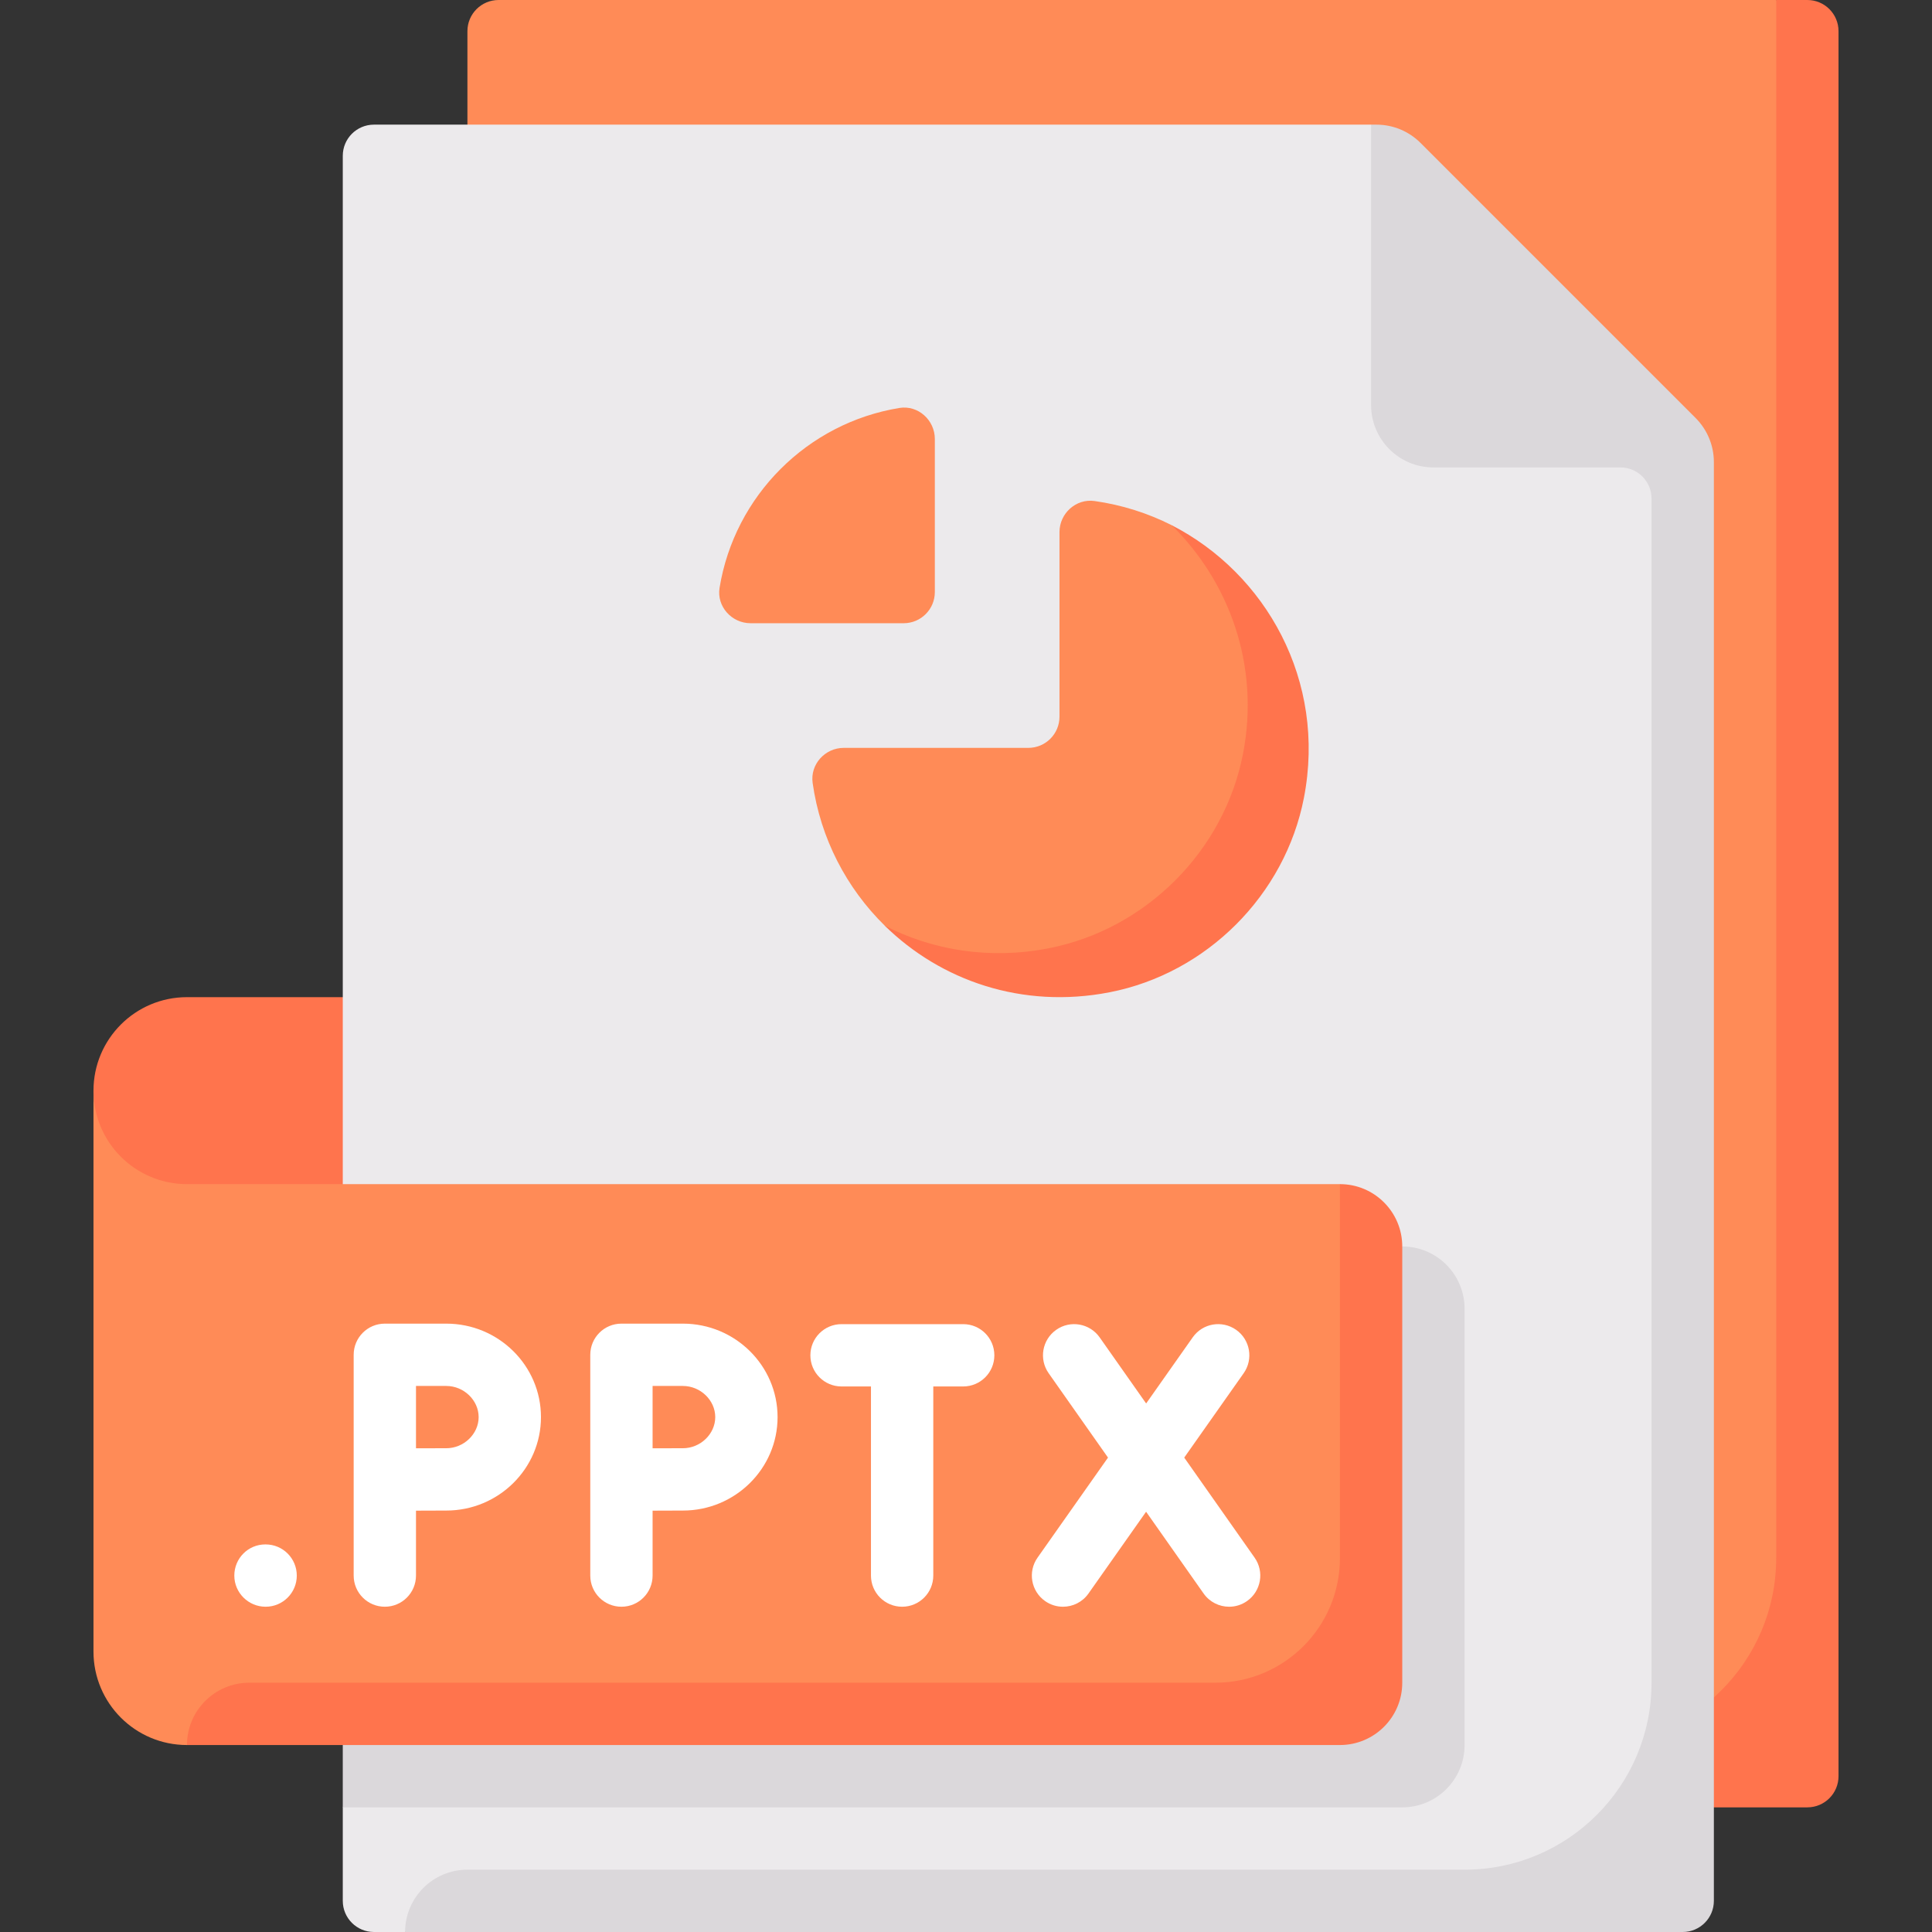<svg id="Capa_1" enable-background="new 0 0 512 512" height="512" viewBox="0 0 512 512" width="512" xmlns="http://www.w3.org/2000/svg"><rect x="0" y="0" width="512" height="512" fill="#333333" stroke="none"/><g><path d="m107.355 322.931h-54.237c-13.682 0-28.344-7.493-28.344-33.899 0-13.682 11.092-24.774 24.774-24.774h57.806v58.673z" fill="#ff744d"/><path d="m470.71 0h-338.581c-4.561 0-8.258 3.697-8.258 8.258v462.256h355.097v-462.256z" fill="#ff8b57"/><path d="m478.968 0h-8.258v412.903c0 27.365-22.183 49.548-49.548 49.548v16.516h57.806c4.561 0 8.258-3.698 8.258-8.258v-462.451c0-4.561-3.697-8.258-8.258-8.258z" fill="#ff744d"/><path d="m363.355 33.032h-264.258c-4.561 0-8.258 3.697-8.258 8.258v405.441l7.89 15.747-7.89 16.49v24.774c0 4.561 3.697 8.258 8.258 8.258h8.258l16.459-7.49h322.859v-382.056z" fill="#eceaec"/><path d="m371.613 478.968h-280.774v-148.645h280.774c9.122 0 16.516 7.395 16.516 16.516v115.613c0 9.121-7.395 16.516-16.516 16.516z" fill="#dbd8db"/><path d="m355.097 313.806h-305.549c-13.682 0-24.774-11.092-24.774-24.774v148.645c0 13.682 11.092 24.774 24.774 24.774l17.904-8.326h296.47v-130.76z" fill="#ff8b57"/><path d="m449.356 110.775-72.905-72.905c-3.098-3.097-7.298-4.837-11.679-4.837h-1.417v74.323c0 9.122 7.395 16.516 16.516 16.516h49.548c4.561 0 8.258 3.697 8.258 8.258v313.806c0 27.365-22.184 49.548-49.548 49.548h-264.258c-9.122 0-16.516 7.395-16.516 16.516h338.581c4.561 0 8.258-3.697 8.258-8.258v-381.288c0-4.381-1.741-8.582-4.838-11.679z" fill="#dbd8db"/><path d="m355.097 313.806v99.097c0 18.243-14.789 33.032-33.032 33.032h-256c-9.122 0-16.516 7.395-16.516 16.516h305.548c9.122 0 16.516-7.395 16.516-16.516v-115.612c0-9.122-7.395-16.517-16.516-16.517z" fill="#ff744d"/><path d="m280.774 141.018v48.918c0 4.561-3.697 8.258-8.258 8.258h-48.918c-4.964 0-8.932 4.373-8.241 9.288 2.073 14.731 9.003 27.901 19.12 37.84 0 0 23.018 20.267 59.289 15.054 25.974-3.733 41.273-24.318 47.348-49.846 10.208-42.896-30.61-71.35-30.61-71.35-6.302-3.181-13.183-5.383-20.442-6.404-4.915-.691-9.288 3.278-9.288 8.242z" fill="#ff8b57"/><path d="m198.911 165.161h40.573c4.561 0 8.258-3.697 8.258-8.258v-40.573c0-5.002-4.442-9.024-9.379-8.219-24.413 3.983-43.688 23.258-47.671 47.671-.805 4.937 3.218 9.379 8.219 9.379z" fill="#ff8b57"/><g fill="#fff"><path d="m70.395 409.286h-.081c-4.565 0-8.218 3.698-8.218 8.258s3.734 8.258 8.298 8.258c4.565 0 8.258-3.698 8.258-8.258s-3.692-8.258-8.257-8.258z"/><path d="m332.484 412.794-18.652-26.515 15.749-22.356c2.629-3.726 1.734-8.879-1.992-11.504-3.75-2.629-8.887-1.738-11.508 1.996l-12.341 17.519-12.321-17.515c-2.629-3.726-7.774-4.633-11.508-2.004-3.734 2.625-4.629 7.774-2.008 11.504l15.73 22.361-18.674 26.51c-2.629 3.726-1.734 8.879 1.992 11.504 1.452 1.02 3.105 1.508 4.75 1.508 2.597 0 5.153-1.218 6.758-3.504l15.266-21.671 15.242 21.667c1.613 2.286 4.169 3.508 6.766 3.508 1.637 0 3.298-.488 4.742-1.504 3.735-2.625 4.63-7.774 2.009-11.504z"/><path d="m255.258 350.911h-32.242c-4.565 0-8.258 3.698-8.258 8.258s3.694 8.258 8.258 8.258h7.798v50.117c0 4.56 3.694 8.258 8.258 8.258s8.258-3.698 8.258-8.258v-50.117h7.927c4.564 0 8.258-3.698 8.258-8.258s-3.692-8.258-8.257-8.258z"/><path d="m118.274 350.778h-16.29c-4.565 0-8.258 3.698-8.258 8.258v58.508c0 4.56 3.694 8.258 8.258 8.258s8.258-3.698 8.258-8.258v-17.202c3.011-.015 6.142-.028 8.032-.028 13.831 0 25.089-11.109 25.089-24.766s-11.258-24.77-25.089-24.77zm0 33.02c-1.155 0-4.743.004-8.032.012v-16.516h8.032c4.645 0 8.573 3.778 8.573 8.254 0 4.472-3.928 8.25-8.573 8.25z"/><path d="m180.976 350.778h-16.29c-4.565 0-8.258 3.698-8.258 8.258v58.508c0 4.56 3.694 8.258 8.258 8.258s8.258-3.698 8.258-8.258v-17.202c3.011-.015 6.142-.028 8.032-.028 13.831 0 25.089-11.109 25.089-24.766s-11.259-24.77-25.089-24.77zm0 33.02c-1.155 0-4.743.004-8.032.012v-16.516h8.032c4.645 0 8.573 3.778 8.573 8.254-.001 4.472-3.928 8.25-8.573 8.25z"/></g><path d="m310.505 139.181c15.081 14.801 23.492 36.982 18.902 60.608-5.005 25.759-25.762 46.517-51.521 51.521-15.737 3.057-30.767.503-43.408-5.988 14.785 14.521 36.381 22.148 59.551 17.646 25.759-5.005 46.516-25.762 51.521-51.521 6.033-31.057-10.094-59.465-35.045-72.266z" fill="#ff744d"/></g></svg>